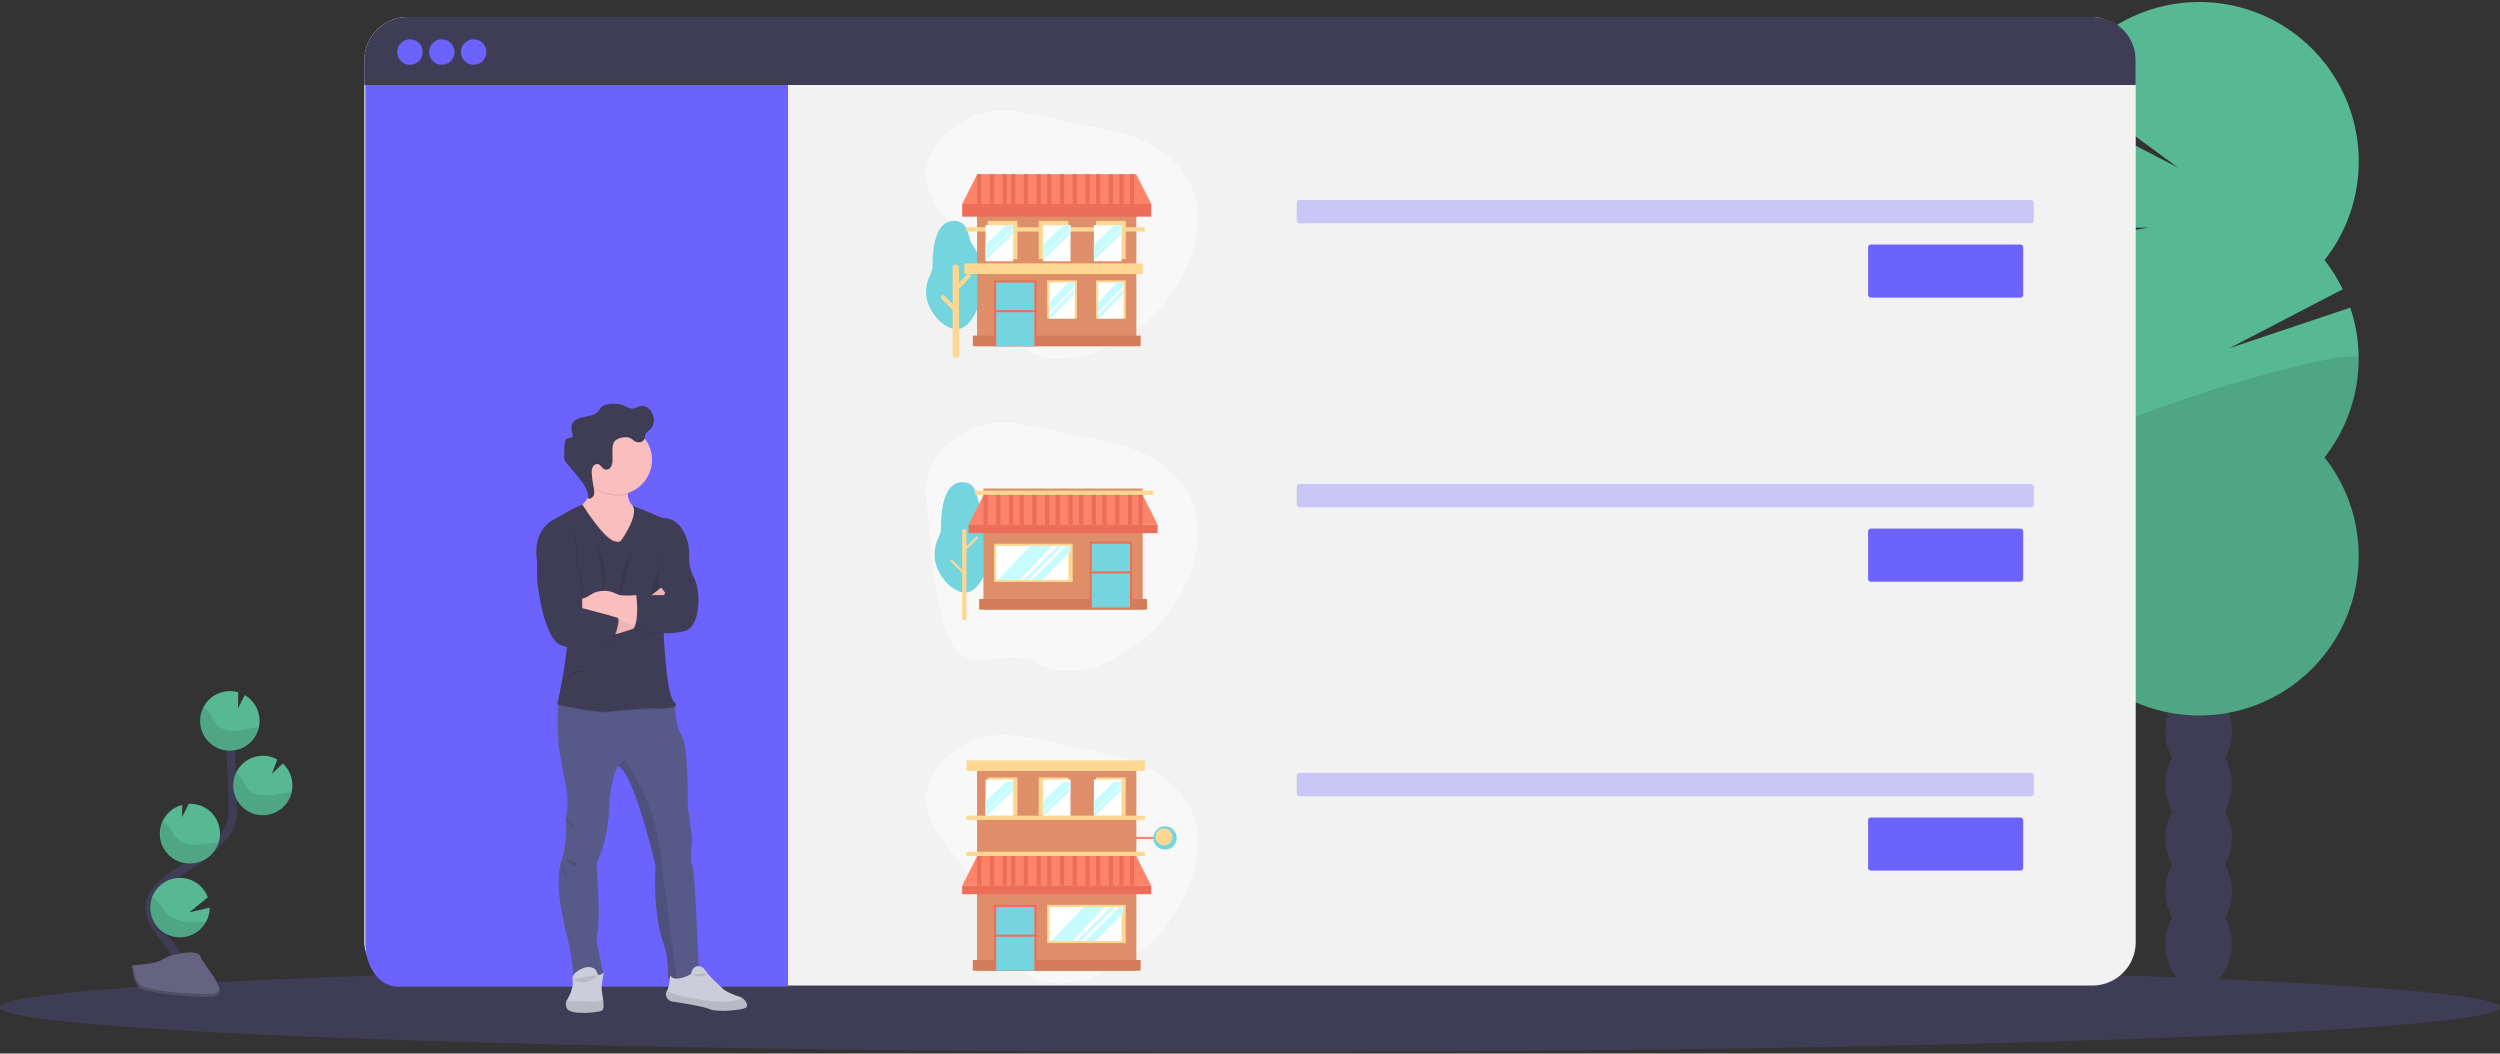 <?xml version="1.0" encoding="UTF-8"?>
<svg width="1177px" height="496px" viewBox="0 0 1177 496" version="1.1" xmlns="http://www.w3.org/2000/svg" xmlns:xlink="http://www.w3.org/1999/xlink">
    <rect x="0" y="0" width="1177" height="496" fill="#333333" stroke="none"/>
    <!-- Generator: Sketch 64 (93537) - https://sketch.com -->
    <title>Page 1</title>
    <desc>Created with Sketch.</desc>
    <defs>
        <linearGradient x1="50%" y1="62%" x2="50%" y2="38%" id="linearGradient-1">
            <stop stop-color="#808080" stop-opacity="0.25" offset="0%"></stop>
            <stop stop-color="#808080" stop-opacity="0.12" offset="54%"></stop>
            <stop stop-color="#808080" stop-opacity="0.1" offset="100%"></stop>
        </linearGradient>
    </defs>
    <g id="Page-1" stroke="none" stroke-width="1" fill="none" fill-rule="evenodd">
        <g id="Artboard" transform="translate(-81, -437)">
            <g id="undraw_online_friends_x73e" transform="translate(69, 235)">
                <ellipse id="Oval" fill="#3F3D56" fill-rule="nonzero" cx="600.5" cy="676.25" rx="588.5" ry="21"></ellipse>
                <path d="M1059.5,558.82 C1061.685,555.005 1062.814,550.676 1062.77,546.28 C1062.77,534.95 1055.77,525.76 1047.09,525.76 C1038.41,525.76 1031.42,534.95 1031.42,546.28 C1031.376,550.676 1032.505,555.005 1034.69,558.82 C1030.33,566.612 1030.33,576.108 1034.69,583.9 C1030.33,591.688 1030.33,601.182 1034.69,608.97 C1030.33,616.762 1030.33,626.258 1034.69,634.05 C1032.505,637.865 1031.376,642.194 1031.42,646.59 C1031.42,657.92 1038.42,667.11 1047.09,667.11 C1055.76,667.11 1062.77,657.92 1062.77,646.59 C1062.814,642.194 1061.685,637.865 1059.5,634.05 C1063.86,626.258 1063.86,616.762 1059.5,608.97 C1063.86,601.182 1063.86,591.688 1059.5,583.9 C1063.86,576.108 1063.86,566.612 1059.5,558.82 L1059.5,558.82 Z" id="Path" fill="#3F3D56" fill-rule="nonzero"></path>
                <ellipse id="Oval" fill="#3F3D56" fill-rule="nonzero" cx="1047.05" cy="521.2" rx="15.67" ry="20.52"></ellipse>
                <ellipse id="Oval" fill="#3F3D56" fill-rule="nonzero" cx="1047.05" cy="496.12" rx="15.67" ry="20.52"></ellipse>
                <path d="M988.38,324.5 C986.238,321.774 984.287,318.904 982.54,315.91 L1023.73,309.15 L979.18,309.48 C970.546,290.69 970.029,269.174 977.75,249.99 L1037.51,280.99 L982.4,240.48 C996.456,216.135 1022.935,201.682 1051.014,203.027 C1079.093,204.373 1104.069,221.291 1115.733,246.869 C1127.397,272.446 1123.795,302.397 1106.4,324.48 C1109.744,328.721 1112.615,333.315 1114.96,338.18 L1061.5,365.97 L1118.5,346.84 C1126.629,370.877 1122.075,397.394 1106.39,417.34 C1130.611,448.117 1127.106,492.342 1098.339,518.92 C1069.572,545.497 1025.208,545.497 996.441,518.92 C967.674,492.342 964.169,448.117 988.39,417.34 C966.963,390.102 966.963,351.738 988.39,324.5 L988.38,324.5 Z" id="Path" fill="#57B894" fill-rule="nonzero"></path>
                <path d="M1122.5,370.92 C1122.526,387.762 1116.863,404.119 1106.43,417.34 C1130.651,448.117 1127.146,492.342 1098.379,518.92 C1069.612,545.497 1025.248,545.497 996.481,518.92 C967.714,492.342 964.209,448.117 988.43,417.34 C978.32,404.57 1122.5,362.5 1122.5,370.92 Z" id="Path" fill="#000000" fill-rule="nonzero" opacity="0.1"></path>
                <rect id="Rectangle" fill="#F2F2F2" fill-rule="nonzero" x="183.5" y="210" width="834" height="456" rx="20.42"></rect>
                <path d="M184,232.5 L383,232.5 L383,666.5 L199.163,666.5 C190.789,666.5 184,657.358 184,646.08 L184,232.5 Z" id="Path" fill="#6C63FF" fill-rule="nonzero"></path>
                <path d="M1017.5,230.42 L1017.5,242.01 L183.5,242.01 L183.5,230.42 C183.5,225.005 185.652,219.812 189.481,215.984 C193.311,212.157 198.505,210.007 203.92,210.01 L997.08,210.01 C1002.495,210.007 1007.689,212.157 1011.519,215.984 C1015.348,219.812 1017.5,225.005 1017.5,230.42 Z" id="Path" fill="#3F3D56" fill-rule="nonzero"></path>
                <circle id="Oval" fill="#6C63FF" fill-rule="nonzero" cx="205" cy="226.5" r="6"></circle>
                <circle id="Oval" fill="#6C63FF" fill-rule="nonzero" cx="220" cy="226.5" r="6"></circle>
                <circle id="Oval" fill="#6C63FF" fill-rule="nonzero" cx="235" cy="226.5" r="6"></circle>
                <g id="Group" transform="translate(0.5, 0.13)"></g>
                <g id="Group" transform="translate(0.5, 0.13)"></g>
                <rect id="Rectangle" fill="#6C63FF" fill-rule="nonzero" opacity="0.3" x="622.5" y="296.12" width="347" height="11" rx="1.24"></rect>
                <rect id="Rectangle" fill="#6C63FF" fill-rule="nonzero" x="891.5" y="317.12" width="73" height="25" rx="1.24"></rect>
                <rect id="Rectangle" fill="#6C63FF" fill-rule="nonzero" opacity="0.3" x="622.5" y="429.88" width="347" height="11" rx="1.24"></rect>
                <rect id="Rectangle" fill="#6C63FF" fill-rule="nonzero" x="891.5" y="450.88" width="73" height="25" rx="1.24"></rect>
                <rect id="Rectangle" fill="#6C63FF" fill-rule="nonzero" opacity="0.3" x="622.5" y="565.88" width="347" height="11" rx="1.24"></rect>
                <rect id="Rectangle" fill="#6C63FF" fill-rule="nonzero" x="891.5" y="586.88" width="73" height="25" rx="1.24"></rect>
                <path d="M536.63,635.86 C536.63,636.07 536.63,636.29 536.63,636.52 C536.63,636.75 536.63,636.96 536.63,637.18 C536.626,637.207 536.626,637.233 536.63,637.26 L536.63,637.26 L535.7,637.05 C535.685,636.874 535.685,636.696 535.7,636.52 C535.698,634.643 536.512,632.859 537.93,631.63 C538.022,631.533 538.126,631.449 538.24,631.38 C538.777,630.944 539.386,630.605 540.04,630.38 C540.64,630.148 541.277,630.026 541.92,630.02 C542.006,630.01 542.094,630.01 542.18,630.02 C542.34,630.01 542.5,630.01 542.66,630.02 L542.33,630.02 C540.799,630.181 539.378,630.892 538.33,632.02 C538.213,632.128 538.109,632.249 538.02,632.38 C537.22,633.375 536.736,634.587 536.63,635.86 Z" id="Path" fill="#000000" fill-rule="nonzero" opacity="0.05"></path>
                <path d="M563.89,635.49 C563.61,635.61 563.31,635.71 563.02,635.81 L563.02,635.81 C562.877,634.378 562.249,633.037 561.24,632.01 L560.94,631.71 C559.941,630.814 558.692,630.245 557.36,630.08 L557.03,630.08 C557.183,630.07 557.337,630.07 557.49,630.08 C557.58,630.07 557.67,630.07 557.76,630.08 C558.406,630.095 559.044,630.217 559.65,630.44 C560.131,630.605 560.591,630.827 561.02,631.1 C561.131,631.157 561.232,631.231 561.32,631.32 C562.698,632.312 563.623,633.813 563.89,635.49 Z" id="Path" fill="#000000" fill-rule="nonzero" opacity="0.05"></path>
                <polygon id="Path" fill="url(#linearGradient-1)" fill-rule="nonzero" points="337.93 660.56 337.93 660.56 337.49 660.8"></polygon>
                <path d="M276.5,606.55 C272.64,617.67 277.15,635.72 279.24,643.77 C280.625,649.594 281.542,655.52 281.98,661.49 C286.684,662.29 291.497,662.182 296.16,661.17 L292.78,644.58 C295.19,634.75 292.78,608.49 292.78,608.49 C292.78,608.49 298.25,598.34 298.78,582.87 C299.25,567.65 303,562.73 303.12,562.57 L303.12,562.57 C310.85,566.57 320.68,609.78 320.68,609.78 C319.87,620.25 320.84,636.36 324.06,645.06 C326.013,650.587 326.836,656.449 326.48,662.3 C327.746,663.209 329.347,663.516 330.86,663.14 C335.46,662.4 340.98,658.43 340.98,658.43 C340.98,658.43 339.21,611.43 337.92,609.62 C336.63,607.81 337.92,597.7 337.92,597.7 L335.82,581.26 C335.82,581.26 336.14,553.39 333.08,548.56 C330.44,544.38 329.83,537.05 329.71,535.12 C329.71,534.82 329.71,534.65 329.71,534.65 L325.05,529.06 C325.05,529.06 279.94,525.68 276.55,529.06 C275.72,529.89 275.21,531.78 274.9,534.16 C273.97,541.47 275.04,553.39 275.04,553.39 C275.04,553.39 276.39,562.25 278.33,571.27 C279.49,576.689 279.49,582.291 278.33,587.71 C278.946,594.049 278.325,600.448 276.5,606.55 Z" id="Path" fill="#575A89" fill-rule="nonzero"></path>
                <path d="M279.28,677.2 C281.28,679.86 293.14,678.73 295.15,677.9 C296.38,677.4 296.29,675.08 295.96,672.7 C295.75,671.18 295.44,669.63 295.31,668.5 C294.99,665.6 296.31,659.72 296.31,659.72 C296.31,659.72 293.65,662.54 293.01,659.72 C292.705,658.624 291.82,657.786 290.71,657.54 C289.331,657.122 287.847,657.214 286.53,657.8 C284.43,658.7 280.94,660.64 281.53,663.26 C282.41,666.96 279.27,672.26 279.27,672.26 C278.1,673.721 278.1,675.799 279.27,677.26 L279.28,677.2 Z" id="Path" fill="#CBCEDA" fill-rule="nonzero"></path>
                <path d="M279.28,677.2 C281.28,679.86 293.14,678.73 295.15,677.9 C296.38,677.4 296.29,675.08 295.96,672.7 C294.69,673.29 292.52,673.79 288.96,673.45 C288.119,673.373 287.274,673.347 286.43,673.37 C283.866,673.492 281.297,673.441 278.74,673.22 C278.157,674.543 278.365,676.081 279.28,677.2 L279.28,677.2 Z" id="Path" fill="#000000" fill-rule="nonzero" opacity="0.1"></path>
                <path d="M320.61,609.78 C319.8,620.25 320.77,636.36 323.99,645.06 C325.943,650.587 326.766,656.449 326.41,662.3 C327.676,663.209 329.277,663.516 330.79,663.14 C329.79,656.35 325.68,627.07 323.02,603.94 C321.095,587.92 315.2,572.634 305.87,559.47 L303.05,562.57 C310.78,566.6 320.61,609.78 320.61,609.78 Z" id="Path" fill="#000000" fill-rule="nonzero" opacity="0.1"></path>
                <path d="M284.12,440.45 L286.12,450.12 L295.76,466.31 L307.64,461.24 C307.64,461.24 323.79,444.32 313.64,441.9 C312.423,441.645 311.274,441.133 310.27,440.4 C308.505,438.994 307.526,436.824 307.64,434.57 C307.719,432.173 308.28,429.816 309.29,427.64 L288.5,421.13 C289.35,423.862 289.851,426.692 289.99,429.55 C290.15,435.21 288.04,438 286.32,439.33 C285.668,439.845 284.92,440.226 284.12,440.45 Z" id="Path" fill="#FBBEBE" fill-rule="nonzero"></path>
                <path d="M288.5,421.13 C289.35,423.862 289.851,426.692 289.99,429.55 C290.365,430.003 290.769,430.431 291.2,430.83 C294.24,433.746 298.288,435.376 302.5,435.38 C304.226,435.383 305.941,435.11 307.58,434.57 C307.659,432.173 308.22,429.816 309.23,427.64 L288.5,421.13 Z" id="Path" fill="#000000" fill-rule="nonzero" opacity="0.1"></path>
                <path d="M286.08,418.46 C286.076,425.112 290.081,431.111 296.226,433.658 C302.372,436.204 309.446,434.796 314.148,430.091 C318.851,425.386 320.254,418.311 317.704,412.167 C315.153,406.023 309.152,402.022 302.5,402.03 C298.138,402.011 293.949,403.737 290.865,406.822 C287.781,409.908 286.059,414.098 286.08,418.46 Z" id="Path" fill="#FBBEBE" fill-rule="nonzero"></path>
                <path d="M284.12,440.45 L286.12,450.12 L295.76,466.31 L307.64,461.24 C307.64,461.24 323.79,444.32 313.64,441.9 C312.423,441.645 311.274,441.133 310.27,440.4 C312.1,445.4 304.54,455.92 304.54,455.92 C303.66,457.21 301.64,456.4 301.64,456.4 C296.76,455.66 287.79,441.65 286.33,439.32 C285.676,439.84 284.925,440.224 284.12,440.45 Z" id="Path" fill="#000000" fill-rule="nonzero" opacity="0.1"></path>
                <path d="M274.81,534.13 C277.67,534.78 293.5,538.29 299.5,537.41 C306.11,536.41 318.95,535.8 318.95,535.8 C318.95,535.8 327.13,536.24 329.64,535.09 C329.64,534.79 329.64,534.62 329.64,534.62 L324.98,529.03 C324.98,529.03 279.87,525.65 276.48,529.03 C275.63,529.89 275.12,531.78 274.81,534.13 Z" id="Path" fill="#000000" fill-rule="nonzero" opacity="0.1"></path>
                <path d="M304.5,456.4 C304.5,456.4 313,444.63 309.79,440.04 L324.15,445.93 C324.15,445.93 332.79,444.88 335.91,457.78 C336.409,459.925 336.591,462.132 336.45,464.33 C336.365,467.744 337.178,471.12 338.81,474.12 C342.36,481.21 341.55,497.48 334.3,499.12 C327.05,500.76 324.47,499.92 324.47,499.92 C324.47,499.92 325.47,529.4 329.63,532.79 C333.79,536.18 318.95,535.37 318.95,535.37 C318.95,535.37 306.11,536.01 299.5,536.98 C292.89,537.95 274.37,533.59 274.37,533.59 C274.37,533.59 277.11,521.19 278.07,513.29 C279.03,505.39 281.3,488.59 281.3,488.59 L264.86,466.33 C264.86,466.33 261.96,452.88 272.11,446.92 C282.26,440.96 286.11,439.49 286.11,439.49 C286.11,439.49 296.31,456.1 301.63,456.91 C301.6,456.89 303.62,457.7 304.5,456.4 Z" id="Path" fill="#3F3D56" fill-rule="nonzero"></path>
                <path d="M323.35,461.07 C323.35,461.07 323.51,466.39 322.54,468.49 C321.57,470.59 318.03,482.18 318.03,482.18 L326.08,482.18 C326.08,482.18 321.73,477.51 322.08,475.25 C322.43,472.99 323.35,461.07 323.35,461.07 Z" id="Path" fill="#000000" fill-rule="nonzero" opacity="0.1"></path>
                <path d="M299.5,501.19 C299.5,501.19 317.29,496.84 318.95,493.13 C320.61,489.42 325.18,481.13 325.18,481.13 L323.3,478.6 L314.65,485.39 C314.65,485.39 304.34,493.61 299.5,494.39 C294.66,495.17 299.5,501.19 299.5,501.19 Z" id="Path" fill="#FBBEBE" fill-rule="nonzero"></path>
                <path d="M299.5,501.19 C299.5,501.19 317.29,496.84 318.95,493.13 C320.61,489.42 325.18,481.13 325.18,481.13 L323.3,478.6 L314.65,485.39 C314.65,485.39 304.34,493.61 299.5,494.39 C294.66,495.17 299.5,501.19 299.5,501.19 Z" id="Path" fill="#000000" fill-rule="nonzero" opacity="0.05"></path>
                <path d="M284.12,480.25 L284.12,489.9 L285.67,489.9 C293.333,489.9 300.87,491.851 307.57,495.57 L310.48,497.18 L311.26,497.62 L316.26,486.37 L311.59,482.18 L311.35,482.18 C310.2,482.29 305.26,482.71 303.17,482 C301.08,481.29 298.71,479.18 292.84,480.68 C289.96,481.42 287.49,484.68 284.69,483.68 L284.12,480.25 Z" id="Path" fill="#FBBEBE" fill-rule="nonzero"></path>
                <path d="M268.57,462.69 L265.35,466.31 L265.35,475.13 C265.35,475.13 268.09,502.84 276.79,505.9 C285.49,508.96 301.02,504.13 301.02,504.13 C301.02,504.13 305.02,493.5 303.15,492.85 C301.28,492.2 286.57,488.32 286.57,488.32 C286.57,488.32 286.77,472.07 283.57,467.24 C283.57,467.24 285.67,452.09 278.42,451.77 C271.17,451.45 268.57,462.69 268.57,462.69 Z" id="Path" fill="#000000" fill-rule="nonzero" opacity="0.1"></path>
                <path d="M268.09,462.69 L264.86,466.31 L264.86,475.13 C264.86,475.13 267.6,502.84 276.3,505.9 C285,508.96 300.5,504.13 300.5,504.13 C300.5,504.13 304.5,493.5 302.64,492.85 C300.78,492.2 286.05,488.32 286.05,488.32 C286.05,488.32 286.26,472.07 283.05,467.24 C283.05,467.24 285.14,452.09 277.89,451.77 C270.64,451.45 268.09,462.69 268.09,462.69 Z" id="Path" fill="#3F3D56" fill-rule="nonzero"></path>
                <path d="M290.59,425.44 C290.449,424.382 290.576,423.306 290.96,422.31 C291.378,421.302 292.417,420.697 293.5,420.83 C294.88,421.15 295.5,422.95 296.83,423.38 C298.037,423.622 299.25,422.995 299.75,421.87 C300.212,420.761 300.404,419.558 300.31,418.36 C300.31,417.02 300.31,415.67 300.31,414.36 C300.31,413.05 300.36,411.31 301.26,410.16 C302.39,408.73 305.03,408.1 306.79,408.16 C307.963,408.169 309.089,408.623 309.94,409.43 C310.813,410.303 312.032,410.736 313.26,410.61 C314.353,410.444 315.255,409.667 315.58,408.61 C315.575,408.594 315.575,408.576 315.58,408.56 C311.843,403.636 305.658,401.226 299.575,402.324 C293.491,403.422 288.539,407.841 286.759,413.761 C284.978,419.681 286.671,426.099 291.14,430.37 C290.86,428.739 290.677,427.093 290.59,425.44 Z" id="Path" fill="#000000" fill-rule="nonzero" opacity="0.1"></path>
                <path d="M313.28,410.13 C314.371,409.959 315.271,409.184 315.6,408.13 C315.73,407.61 315.7,407.05 315.85,406.54 C316.23,405.27 317.58,404.61 318.48,403.65 C320.3,401.72 320.18,398.55 318.89,396.24 C317.89,394.37 315.89,392.8 313.74,393.16 C312.44,393.39 311.31,394.32 309.99,394.4 C308.717,394.311 307.484,393.913 306.4,393.24 C303.605,391.974 300.464,391.696 297.49,392.45 C296.575,392.632 295.728,393.061 295.04,393.69 C294.573,394.275 294.139,394.886 293.74,395.52 C292.23,397.44 289.54,397.81 287.15,398.24 C284.76,398.67 282.05,399.62 281.26,401.93 C280.74,403.45 281.26,405.11 281.54,406.7 C281.647,407.029 281.626,407.386 281.48,407.7 C281.11,408.32 280.17,408.06 279.48,408.21 C278.13,408.49 277.78,410.21 277.73,411.63 C277.67,413.22 277.63,414.81 277.6,416.4 C277.428,417.899 277.99,419.389 279.11,420.4 L284.43,426.79 C286.79,429.63 289.29,432.93 288.82,436.59 C289.93,437.09 291.26,436.12 291.63,434.95 C291.88,433.744 291.818,432.495 291.45,431.32 C291.02,429.246 290.739,427.144 290.61,425.03 C290.469,423.972 290.596,422.896 290.98,421.9 C291.397,420.886 292.443,420.279 293.53,420.42 C294.91,420.74 295.53,422.53 296.86,422.97 C298.066,423.208 299.277,422.582 299.78,421.46 C300.242,420.351 300.434,419.148 300.34,417.95 L300.34,413.95 C300.34,412.49 300.39,410.95 301.29,409.75 C302.42,408.32 305.06,407.7 306.82,407.75 C307.991,407.769 309.113,408.221 309.97,409.02 C310.851,409.868 312.066,410.276 313.28,410.13 L313.28,410.13 Z" id="Path" fill="#3F3D56" fill-rule="nonzero"></path>
                <path d="M309.57,460.67 L304.57,481.4 C304.57,481.4 300.55,481.37 309.57,460.67 Z" id="Path" fill="#000000" fill-rule="nonzero" opacity="0.1"></path>
                <path d="M292.33,457.21 C292.33,457.21 298.94,468.03 296.33,479.21 L295.1,479.3 C295.1,479.3 297.33,474.13 292.33,457.21 Z" id="Path" fill="#000000" fill-rule="nonzero" opacity="0.1"></path>
                <path d="M288.14,518.43 C288.14,518.43 280.03,515.75 279.44,521.97 C279.44,521.97 280.97,517.7 288.14,518.43 Z" id="Path" fill="#000000" fill-rule="nonzero" opacity="0.1"></path>
                <path d="M311.59,482.66 C311.59,482.66 313.2,493.94 310.3,498.45 C314.851,500.06 319.684,500.717 324.5,500.38 L325.5,482.66 L311.59,482.66 Z" id="Path" fill="#000000" fill-rule="nonzero" opacity="0.1"></path>
                <path d="M310.5,497.18 L311.28,497.62 L316.28,486.37 L311.61,482.18 L311.36,482.18 L311.36,482.18 C311.42,482.72 312.72,492.41 310.5,497.18 Z" id="Path" fill="#000000" fill-rule="nonzero" opacity="0.1"></path>
                <path d="M311.59,482.18 C311.59,482.18 313.2,493.46 310.3,497.97 C314.852,499.574 319.685,500.231 324.5,499.9 L330.14,482.18 L311.59,482.18 Z" id="Path" fill="#3F3D56" fill-rule="nonzero"></path>
                <path d="M325.5,670.34 C325.691,671.994 326.98,673.308 328.63,673.53 C333,674.19 343.54,675.85 346.2,677.12 C349.59,678.73 362.96,677.6 363.6,675.99 C363.783,675.342 363.701,674.647 363.37,674.06 C362.915,673.074 362.158,672.259 361.21,671.73 C360.889,671.559 360.555,671.415 360.21,671.3 C357.69,670.46 352.94,668.68 351.65,666.81 C351.65,666.81 345.72,661.62 344.03,658.81 C343.384,657.689 342.221,656.965 340.93,656.88 C339.52,656.82 337.93,657.53 337.31,660.62 C337.31,660.62 329.58,665.03 327.49,661.16 C327.49,661.16 327.16,667.1 325.88,668.73 L325.88,668.73 C325.546,669.195 325.409,669.774 325.5,670.34 Z" id="Path" fill="#CBCEDA" fill-rule="nonzero"></path>
                <path d="M325.5,670.34 C325.691,671.994 326.98,673.308 328.63,673.53 C333,674.19 343.54,675.85 346.2,677.12 C349.59,678.73 362.96,677.6 363.6,675.99 C363.783,675.342 363.701,674.647 363.37,674.06 C362.915,673.074 362.158,672.259 361.21,671.73 C359.03,673.18 354.21,674.6 343.55,672.93 C333.39,671.35 328.36,669.79 325.91,668.74 L325.91,668.74 C325.568,669.198 325.42,669.773 325.5,670.34 Z" id="Path" fill="#000000" fill-rule="nonzero" opacity="0.1"></path>
                <g id="Group" opacity="0.1" transform="translate(277, 399)" fill="#000000" fill-rule="nonzero">
                    <path d="M4.56,7.89 C4.56,7.89 4.56,7.84 4.56,7.82 C4.251,6.624 4.086,5.395 4.07,4.16 C4.148,5.158 4.291,6.151 4.5,7.13 C4.574,7.376 4.594,7.635 4.56,7.89 Z" id="Path"></path>
                    <path d="M13.96,22.97 C13.707,23.555 13.571,24.183 13.56,24.82 C13.489,23.944 13.626,23.063 13.96,22.25 C14.379,21.238 15.424,20.632 16.51,20.77 C17.89,21.09 18.51,22.89 19.84,23.32 C21.047,23.562 22.26,22.935 22.76,21.81 C23.223,20.701 23.415,19.498 23.32,18.3 C23.32,16.96 23.32,15.61 23.32,14.3 C23.32,12.99 23.37,11.25 24.27,10.1 C25.4,8.67 28.04,8.04 29.8,8.1 C30.973,8.109 32.099,8.563 32.95,9.37 C33.823,10.243 35.042,10.676 36.27,10.55 C37.364,10.386 38.267,9.608 38.59,8.55 C38.72,8.03 38.69,7.47 38.84,6.96 C39.22,5.69 40.57,5.03 41.47,4.07 C42.321,3.139 42.804,1.931 42.83,0.67 C42.968,2.176 42.476,3.671 41.47,4.8 C40.57,5.8 39.22,6.42 38.84,7.68 C38.69,8.2 38.72,8.75 38.59,9.27 C38.265,10.327 37.363,11.104 36.27,11.27 C35.04,11.398 33.818,10.96 32.95,10.08 C32.096,9.277 30.972,8.824 29.8,8.81 C28.04,8.75 25.4,9.38 24.27,10.81 C23.37,11.96 23.33,13.55 23.32,15.01 C23.31,16.47 23.32,17.7 23.32,19.01 C23.414,20.205 23.222,21.404 22.76,22.51 C22.266,23.64 21.048,24.27 19.84,24.02 C18.49,23.59 17.89,21.8 16.51,21.48 C15.42,21.337 14.37,21.95 13.96,22.97 Z" id="Path"></path>
                    <path d="M0.72,18.54 C1.017,19.368 1.483,20.124 2.09,20.76 L7.41,27.15 C9.65,29.84 12.02,32.95 11.84,36.39 C11.68,33.24 9.49,30.39 7.41,27.87 L2.09,21.48 C0.97,20.469 0.408,18.979 0.58,17.48 C0.58,17.838 0.627,18.194 0.72,18.54 Z" id="Path"></path>
                    <path d="M14.61,35.31 C14.698,35.027 14.752,34.735 14.77,34.44 C14.813,34.975 14.758,35.514 14.61,36.03 C14.24,37.2 12.92,38.17 11.8,37.66 C11.832,37.428 11.848,37.194 11.85,36.96 C13.066,37.257 14.296,36.522 14.61,35.31 L14.61,35.31 Z" id="Path"></path>
                </g>
                <path d="M345.14,660.28 C345.14,660.28 343.46,663.28 337.36,660.63" id="Path" fill="#000000" fill-rule="nonzero" opacity="0.1"></path>
                <path d="M293.55,660.99 C293.55,660.99 288.29,667.19 281.66,662.99" id="Path" fill="#000000" fill-rule="nonzero" opacity="0.1"></path>
                <path d="M278.24,587.71 C278.24,587.71 281.95,590.03 282.08,591.36 C282.21,592.69 280.16,590.36 280.16,590.36 L278.24,587.71 Z" id="Path" fill="#000000" fill-rule="nonzero" opacity="0.1"></path>
                <path d="M276.77,605.52 C278.062,606.599 279.669,607.227 281.35,607.31 C284.13,607.43 283.9,611.05 282.08,609.97 C280.2,608.624 278.424,607.136 276.77,605.52 Z" id="Path" fill="#000000" fill-rule="nonzero" opacity="0.1"></path>
                <path d="M276.06,607.84 C276.06,607.84 277.85,616.61 279.3,614.92" id="Path" fill="#000000" fill-rule="nonzero" opacity="0.1"></path>
                <path d="M95.29,662.76 C98.29,657.25 94.88,650.5 91,645.59 C87.12,640.68 82.39,635.59 82.49,629.3 C82.64,620.3 92.19,614.98 99.82,610.21 C105.486,606.673 110.709,602.474 115.38,597.7 C117.334,595.862 118.952,593.696 120.16,591.3 C121.74,587.78 121.69,583.78 121.59,579.93 C121.257,567.083 120.623,554.253 119.69,541.44" id="Path" stroke="#3F3D56" stroke-width="4"></path>
                <path d="M134.2,540.74 C133.984,535.963 131.344,531.626 127.2,529.24 L124.06,535.45 L124.15,527.93 C118.31,526.224 112.036,528.485 108.627,533.525 C105.219,538.565 105.456,545.23 109.214,550.015 C112.972,554.8 119.39,556.61 125.094,554.494 C130.799,552.377 134.483,546.818 134.21,540.74 L134.2,540.74 Z" id="Path" fill="#57B894" fill-rule="nonzero"></path>
                <path d="M109.17,635.73 C106.136,641.611 99.399,644.564 93.018,642.81 C86.638,641.057 82.356,635.075 82.754,628.47 C83.151,621.865 88.119,616.44 94.664,615.464 C101.209,614.488 107.543,618.228 109.85,624.43 L101.08,631.56 L110.73,629.33 C110.726,631.557 110.192,633.751 109.17,635.73 L109.17,635.73 Z" id="Path" fill="#57B894" fill-rule="nonzero"></path>
                <path d="M102.24,608.48 C95.012,608.991 88.589,603.902 87.433,596.749 C86.277,589.596 90.769,582.743 97.79,580.95 L97.71,586.73 L100.89,580.44 L100.89,580.44 C104.609,580.258 108.247,581.565 111,584.072 C113.753,586.58 115.394,590.08 115.56,593.8 C115.642,595.419 115.439,597.041 114.96,598.59 C113.232,604.241 108.142,608.198 102.24,608.48 L102.24,608.48 Z" id="Path" fill="#57B894" fill-rule="nonzero"></path>
                <path d="M136.31,585.81 C130.403,586.031 124.994,582.519 122.793,577.033 C120.592,571.547 122.074,565.27 126.495,561.347 C130.917,557.425 137.325,556.701 142.51,559.54 L140.03,566.34 L145.14,561.44 C147.873,563.943 149.502,567.428 149.67,571.13 C149.737,572.43 149.619,573.733 149.32,575 C147.881,581.103 142.573,585.513 136.31,585.81 Z" id="Path" fill="#57B894" fill-rule="nonzero"></path>
                <path d="M132.31,544.48 C129.07,544.83 125.92,545.84 122.67,546.04 C119.42,546.24 115.85,545.46 113.79,542.94 C112.69,541.58 112.13,539.85 111.2,538.37 C110.312,536.986 109.096,535.842 107.66,535.04 C105.35,539.869 105.996,545.593 109.324,549.786 C112.652,553.979 118.08,555.907 123.307,554.753 C128.535,553.598 132.646,549.564 133.9,544.36 C133.373,544.38 132.843,544.42 132.31,544.48 Z" id="Path" fill="#000000" fill-rule="nonzero" opacity="0.1"></path>
                <path d="M136.31,585.81 C131.386,586.06 126.694,583.701 123.956,579.601 C121.219,575.5 120.841,570.262 122.96,565.81 C124.074,566.559 125.031,567.516 125.78,568.63 C126.78,570.14 127.39,571.89 128.56,573.27 C130.75,575.84 134.48,576.68 137.87,576.53 C141.26,576.38 144.53,575.41 147.87,575.1 C148.34,575.1 148.81,575.03 149.29,575.02 C147.847,581.104 142.556,585.503 136.31,585.81 Z" id="Path" fill="#000000" fill-rule="nonzero" opacity="0.1"></path>
                <path d="M102.24,608.48 C97.362,608.731 92.705,606.42 89.954,602.384 C87.203,598.348 86.754,593.169 88.77,588.72 C89.936,589.478 90.953,590.444 91.77,591.57 C92.86,593.11 93.54,594.88 94.82,596.3 C97.19,598.94 101.17,599.87 104.75,599.78 C108.33,599.69 111.58,598.86 115.03,598.59 C113.293,604.264 108.168,608.227 102.24,608.48 L102.24,608.48 Z" id="Path" fill="#000000" fill-rule="nonzero" opacity="0.1"></path>
                <path d="M109.17,635.73 C106.008,642.796 97.716,645.962 90.65,642.8 C83.584,639.638 80.418,631.346 83.58,624.28 C84.741,625.034 85.779,625.962 86.66,627.03 C88,628.65 88.88,630.5 90.42,632.03 C93.29,634.85 97.92,636.03 102.05,636.12 C104.429,636.131 106.806,636.001 109.17,635.73 Z" id="Path" fill="#000000" fill-rule="nonzero" opacity="0.1"></path>
                <path d="M74.12,656.42 C74.12,656.42 85.2,656.13 88.5,653.7 C91.8,651.27 105.5,648.49 106.36,652.3 C107.22,656.11 123.01,671.3 110.5,671.36 C97.99,671.42 81.45,669.36 78.11,667.36 C74.77,665.36 74.12,656.42 74.12,656.42 Z" id="Path" fill="#656380" fill-rule="nonzero"></path>
                <path d="M110.77,670.03 C98.26,670.14 81.71,668.09 78.38,666.03 C75.84,664.48 74.83,658.93 74.49,656.38 L74.12,656.38 C74.12,656.38 74.82,665.31 78.12,667.38 C81.42,669.45 98.01,671.46 110.51,671.38 C114.12,671.38 115.37,670.07 115.3,668.17 C114.83,669.3 113.5,670.01 110.77,670.03 Z" id="Path" fill="#000000" fill-rule="nonzero" opacity="0.2"></path>
            </g>
            <g id="storefront-colour" transform="translate(517, 489)">
                <path d="M25.436,1.49 C11.614,5.539 -0.899,18.743 0.051,31.653 C0.967,44.561 15.389,57.171 24.544,72.506 C33.67,87.871 37.564,105.962 48.176,113.15 C58.757,120.337 76.027,116.59 89.968,109.072 C103.885,101.554 114.461,90.296 121.032,77.419 C127.577,64.509 130.128,49.986 125.997,38.391 C121.892,26.8 111.131,18.174 100.613,13.532 C90.061,8.916 79.746,8.35 67.054,5.475 C54.329,2.599 39.225,-2.552 25.436,1.49 Z" id="Path" fill="#F8F8F8" fill-rule="nonzero"></path>
                <path d="M0,85.738 C0,78.546 3.015,77.5 3.015,73.054 C3.015,55.008 9.044,52 12.976,52 C20.447,52 19.608,59.832 21.364,62.462 C25.296,68.346 27,72.662 27,76.715 C27,93.192 20.184,103 14.417,103 C8.126,103 0,94.117 0,85.738 Z" id="Path" fill="#74D5DE" fill-rule="nonzero"></path>
                <line x1="14" y1="74" x2="14" y2="115" id="Path" stroke="#FED892" stroke-width="3" stroke-linecap="round"></line>
                <line x1="14" y1="84" x2="20" y2="78" id="Path" stroke="#FED892" stroke-width="2" stroke-linecap="round"></line>
                <line x1="14" y1="94" x2="8" y2="88" id="Path" stroke="#FED892" stroke-width="2" stroke-linecap="round"></line>
                <rect id="Rectangle" fill="#DE8E68" fill-rule="nonzero" x="24" y="45" width="75" height="66"></rect>
                <rect id="Rectangle" fill="#D37C59" fill-rule="nonzero" x="22" y="106" width="79" height="5"></rect>
                <rect id="Rectangle" fill="#ED6E58" fill-rule="nonzero" x="32" y="80" width="20" height="31"></rect>
                <rect id="Rectangle" fill="#FED892" fill-rule="nonzero" x="57" y="80" width="14" height="18"></rect>
                <rect id="Rectangle" fill="#FED892" fill-rule="nonzero" x="80" y="80" width="14" height="18"></rect>
                <rect id="Rectangle" fill="#FED892" fill-rule="nonzero" x="19" y="55" width="84" height="2"></rect>
                <rect id="Rectangle" fill="#FED892" fill-rule="nonzero" x="18" y="72" width="84" height="5"></rect>
                <rect id="Rectangle" fill="#FED892" fill-rule="nonzero" x="29" y="52" width="14" height="18"></rect>
                <rect id="Rectangle" fill="#FFFFFF" fill-rule="nonzero" x="28" y="54" width="13" height="17"></rect>
                <rect id="Rectangle" fill="#FED892" fill-rule="nonzero" x="53" y="52" width="14" height="18"></rect>
                <rect id="Rectangle" fill="#FFFFFF" fill-rule="nonzero" x="55" y="54" width="13" height="17"></rect>
                <rect id="Rectangle" fill="#FED892" fill-rule="nonzero" x="80" y="52" width="14" height="18"></rect>
                <rect id="Rectangle" fill="#FFFFFF" fill-rule="nonzero" x="79" y="54" width="13" height="17"></rect>
                <rect id="Rectangle" fill="#ED6E58" fill-rule="nonzero" x="17" y="44" width="89" height="6"></rect>
                <polygon id="Path" fill="#FD8369" fill-rule="nonzero" points="106 44 98.932 30 24.068 30 17 44"></polygon>
                <rect id="Rectangle" fill="#ED6E58" fill-rule="nonzero" x="24" y="30" width="2" height="14"></rect>
                <rect id="Rectangle" fill="#ED6E58" fill-rule="nonzero" x="30" y="30" width="2" height="14"></rect>
                <rect id="Rectangle" fill="#ED6E58" fill-rule="nonzero" x="36" y="30" width="2" height="14"></rect>
                <rect id="Rectangle" fill="#ED6E58" fill-rule="nonzero" x="40" y="30" width="2" height="14"></rect>
                <rect id="Rectangle" fill="#ED6E58" fill-rule="nonzero" x="46" y="30" width="2" height="14"></rect>
                <rect id="Rectangle" fill="#ED6E58" fill-rule="nonzero" x="52" y="30" width="2" height="14"></rect>
                <rect id="Rectangle" fill="#ED6E58" fill-rule="nonzero" x="57" y="30" width="2" height="14"></rect>
                <rect id="Rectangle" fill="#ED6E58" fill-rule="nonzero" x="63" y="30" width="2" height="14"></rect>
                <rect id="Rectangle" fill="#ED6E58" fill-rule="nonzero" x="69" y="30" width="2" height="14"></rect>
                <rect id="Rectangle" fill="#ED6E58" fill-rule="nonzero" x="75" y="30" width="2" height="14"></rect>
                <rect id="Rectangle" fill="#ED6E58" fill-rule="nonzero" x="80" y="30" width="2" height="14"></rect>
                <rect id="Rectangle" fill="#ED6E58" fill-rule="nonzero" x="86" y="30" width="2" height="14"></rect>
                <rect id="Rectangle" fill="#ED6E58" fill-rule="nonzero" x="91" y="30" width="2" height="14"></rect>
                <rect id="Rectangle" fill="#ED6E58" fill-rule="nonzero" x="96" y="30" width="2" height="14"></rect>
                <polygon id="Path" fill="#C7FCFF" fill-rule="nonzero" points="41 56 28 68.389 28 70 28.536 70 41 58.122"></polygon>
                <polygon id="Path" fill="#C7FCFF" fill-rule="nonzero" points="37.649 54 28 63.282 28 68 41 55.495 41 54"></polygon>
                <polygon id="Path" fill="#C7FCFF" fill-rule="nonzero" points="68 56 55 68.389 55 70 55.536 70 68 58.122"></polygon>
                <polygon id="Path" fill="#C7FCFF" fill-rule="nonzero" points="64.649 54 55 63.282 55 68 68 55.495 68 54"></polygon>
                <rect id="Rectangle" fill="#FFFFFF" fill-rule="nonzero" x="58" y="81" width="12" height="17"></rect>
                <rect id="Rectangle" fill="#FFFFFF" fill-rule="nonzero" x="81" y="81" width="12" height="17"></rect>
                <polygon id="Path" fill="#C7FCFF" fill-rule="nonzero" points="70 84 58 96.389 58 98 58.495 98 70 86.122"></polygon>
                <polygon id="Path" fill="#C7FCFF" fill-rule="nonzero" points="66.907 81 58 90.282 58 95 70 82.495 70 81"></polygon>
                <polygon id="Path" fill="#C7FCFF" fill-rule="nonzero" points="93 84 81 96.389 81 98 81.495 98 93 86.122"></polygon>
                <polygon id="Path" fill="#C7FCFF" fill-rule="nonzero" points="89.907 81 81 90.282 81 95 93 82.495 93 81"></polygon>
                <polygon id="Path" fill="#C7FCFF" fill-rule="nonzero" points="92 56 79 68.389 79 70 79.536 70 92 58.122"></polygon>
                <polygon id="Path" fill="#C7FCFF" fill-rule="nonzero" points="88.649 54 79 63.282 79 68 92 55.495 92 54"></polygon>
                <rect id="Rectangle" fill="#74D5DE" fill-rule="nonzero" x="33" y="81" width="18" height="30"></rect>
                <rect id="Rectangle" fill="#ED6E58" fill-rule="nonzero" x="33" y="94" width="19" height="1"></rect>
            </g>
            <g id="storefront-colour" transform="translate(517, 636)">
                <path d="M25.436,1.508 C11.614,5.604 -0.899,18.962 0.051,32.024 C0.967,45.083 3.289,88.965 12.444,104.479 C21.57,120.024 40.352,105.058 50.963,112.33 C61.544,119.601 76.027,117.954 89.968,110.348 C103.885,102.743 114.461,91.353 121.032,78.325 C127.577,65.264 130.128,50.571 125.997,38.841 C121.892,27.113 111.131,18.387 100.613,13.69 C90.061,9.02 79.746,8.448 67.054,5.539 C54.329,2.63 39.225,-2.582 25.436,1.508 Z" id="Path" fill="#F8F8F8" fill-rule="nonzero"></path>
                <path d="M4,62.4 C4,55.067 7.015,54 7.015,49.467 C7.015,31.067 13.044,28 16.976,28 C24.447,28 23.608,35.985 25.364,38.667 C29.296,44.667 31,49.067 31,53.2 C31,70 24.184,80 18.417,80 C12.126,80 4,70.943 4,62.4 Z" id="Path" fill="#74D5DE" fill-rule="nonzero"></path>
                <line x1="18" y1="51" x2="18" y2="92" id="Path" stroke="#FED892" stroke-width="2" stroke-linecap="round"></line>
                <line x1="18" y1="60" x2="24" y2="54" id="Path" stroke="#FED892" stroke-linecap="round"></line>
                <line x1="18" y1="71" x2="12" y2="65" id="Path" stroke="#FED892" stroke-linecap="round"></line>
                <rect id="Rectangle" fill="#DE8E68" fill-rule="nonzero" x="27" y="31" width="75" height="57"></rect>
                <rect id="Rectangle" fill="#D37C59" fill-rule="nonzero" x="25" y="83" width="79" height="5"></rect>
                <rect id="Rectangle" fill="#ED6E58" fill-rule="nonzero" x="77" y="56" width="20" height="31"></rect>
                <rect id="Rectangle" fill="#FED892" fill-rule="nonzero" x="32" y="57" width="37" height="18"></rect>
                <rect id="Rectangle" fill="#FED892" fill-rule="nonzero" x="23" y="32" width="84" height="2"></rect>
                <rect id="Rectangle" fill="#ED6E58" fill-rule="nonzero" x="20" y="48" width="89" height="4"></rect>
                <polygon id="Path" fill="#FD8369" fill-rule="nonzero" points="109 48 101.932 34 27.068 34 20 48"></polygon>
                <rect id="Rectangle" fill="#ED6E58" fill-rule="nonzero" x="27" y="34" width="2" height="14"></rect>
                <rect id="Rectangle" fill="#ED6E58" fill-rule="nonzero" x="33" y="34" width="2" height="14"></rect>
                <rect id="Rectangle" fill="#ED6E58" fill-rule="nonzero" x="39" y="34" width="2" height="14"></rect>
                <rect id="Rectangle" fill="#ED6E58" fill-rule="nonzero" x="44" y="34" width="2" height="14"></rect>
                <rect id="Rectangle" fill="#ED6E58" fill-rule="nonzero" x="50" y="34" width="2" height="14"></rect>
                <rect id="Rectangle" fill="#ED6E58" fill-rule="nonzero" x="56" y="34" width="2" height="14"></rect>
                <rect id="Rectangle" fill="#ED6E58" fill-rule="nonzero" x="61" y="34" width="2" height="14"></rect>
                <rect id="Rectangle" fill="#ED6E58" fill-rule="nonzero" x="67" y="34" width="2" height="14"></rect>
                <rect id="Rectangle" fill="#ED6E58" fill-rule="nonzero" x="72" y="34" width="2" height="14"></rect>
                <rect id="Rectangle" fill="#ED6E58" fill-rule="nonzero" x="78" y="34" width="2" height="14"></rect>
                <rect id="Rectangle" fill="#ED6E58" fill-rule="nonzero" x="83" y="34" width="2" height="14"></rect>
                <rect id="Rectangle" fill="#ED6E58" fill-rule="nonzero" x="89" y="34" width="2" height="14"></rect>
                <rect id="Rectangle" fill="#ED6E58" fill-rule="nonzero" x="95" y="34" width="2" height="14"></rect>
                <rect id="Rectangle" fill="#ED6E58" fill-rule="nonzero" x="100" y="34" width="2" height="14"></rect>
                <rect id="Rectangle" fill="#FFFFFF" fill-rule="nonzero" x="33" y="58" width="34" height="16"></rect>
                <rect id="Rectangle" fill="#74D5DE" fill-rule="nonzero" x="78" y="57" width="18" height="30"></rect>
                <rect id="Rectangle" fill="#ED6E58" fill-rule="nonzero" x="78" y="70" width="19" height="1"></rect>
                <polygon id="Path" fill="#C7FCFF" fill-rule="nonzero" points="49.01 58 34 74 43.99 74 59 58"></polygon>
                <polygon id="Path" fill="#C7FCFF" fill-rule="nonzero" points="48.03 74 64 58 61.97 58 46 74"></polygon>
                <polygon id="Path" fill="#C7FCFF" fill-rule="nonzero" points="68 58 65.85 58 50 74 54.724 74 68 60.598"></polygon>
            </g>
            <g id="storefront-colour" transform="translate(517, 783)" fill-rule="nonzero">
                <path d="M25.436,1.49 C11.614,5.539 -0.899,18.743 0.051,31.653 C0.967,44.561 15.389,57.171 24.544,72.506 C33.67,87.871 37.564,105.962 48.176,113.15 C58.757,120.337 76.027,116.59 89.968,109.072 C103.885,101.554 114.461,90.296 121.032,77.419 C127.577,64.509 130.128,49.986 125.997,38.391 C121.892,26.8 111.131,18.174 100.613,13.532 C90.061,8.916 79.746,8.35 67.054,5.475 C54.329,2.599 39.225,-2.552 25.436,1.49 Z" id="Path" fill="#F8F8F8"></path>
                <rect id="Rectangle" fill="#DE8E68" x="24" y="15" width="75" height="96"></rect>
                <rect id="Rectangle" fill="#D37C59" x="22" y="106" width="79" height="5"></rect>
                <rect id="Rectangle" fill="#ED6E58" x="32" y="80" width="20" height="31"></rect>
                <rect id="Rectangle" fill="#FED892" x="57" y="80" width="37" height="18"></rect>
                <rect id="Rectangle" fill="#FED892" x="19" y="55" width="84" height="2"></rect>
                <rect id="Rectangle" fill="#FED892" x="19" y="38" width="84" height="2"></rect>
                <rect id="Rectangle" fill="#FED892" x="19" y="12" width="84" height="5"></rect>
                <rect id="Rectangle" fill="#FED892" x="29" y="20" width="14" height="18"></rect>
                <rect id="Rectangle" fill="#FFFFFF" x="28" y="21" width="13" height="17"></rect>
                <rect id="Rectangle" fill="#FED892" x="53" y="20" width="14" height="18"></rect>
                <rect id="Rectangle" fill="#FFFFFF" x="55" y="21" width="13" height="17"></rect>
                <rect id="Rectangle" fill="#FED892" x="80" y="20" width="14" height="18"></rect>
                <rect id="Rectangle" fill="#FFFFFF" x="79" y="21" width="13" height="17"></rect>
                <rect id="Rectangle" fill="#ED6E58" x="17" y="71" width="89" height="4"></rect>
                <polygon id="Path" fill="#FD8369" points="106 71 98.932 57 24.068 57 17 71"></polygon>
                <rect id="Rectangle" fill="#ED6E58" x="24" y="57" width="2" height="14"></rect>
                <rect id="Rectangle" fill="#ED6E58" x="30" y="57" width="2" height="14"></rect>
                <rect id="Rectangle" fill="#ED6E58" x="36" y="57" width="2" height="14"></rect>
                <rect id="Rectangle" fill="#ED6E58" x="40" y="57" width="2" height="14"></rect>
                <rect id="Rectangle" fill="#ED6E58" x="46" y="57" width="2" height="14"></rect>
                <rect id="Rectangle" fill="#ED6E58" x="52" y="57" width="2" height="14"></rect>
                <rect id="Rectangle" fill="#ED6E58" x="57" y="57" width="2" height="14"></rect>
                <rect id="Rectangle" fill="#ED6E58" x="63" y="57" width="2" height="14"></rect>
                <rect id="Rectangle" fill="#ED6E58" x="69" y="57" width="2" height="14"></rect>
                <rect id="Rectangle" fill="#ED6E58" x="75" y="57" width="2" height="14"></rect>
                <rect id="Rectangle" fill="#ED6E58" x="80" y="57" width="2" height="14"></rect>
                <rect id="Rectangle" fill="#ED6E58" x="86" y="57" width="2" height="14"></rect>
                <rect id="Rectangle" fill="#ED6E58" x="91" y="57" width="2" height="14"></rect>
                <rect id="Rectangle" fill="#ED6E58" x="96" y="57" width="2" height="14"></rect>
                <rect id="Rectangle" fill="#FFFFFF" x="58" y="81" width="34" height="16"></rect>
                <polygon id="Path" fill="#C7FCFF" points="41 24 28 36.389 28 38 28.536 38 41 26.122"></polygon>
                <polygon id="Path" fill="#C7FCFF" points="37.649 22 28 31.282 28 36 41 23.495 41 22"></polygon>
                <polygon id="Path" fill="#C7FCFF" points="68 24 55 36.389 55 38 55.536 38 68 26.122"></polygon>
                <polygon id="Path" fill="#C7FCFF" points="64.649 22 55 31.282 55 36 68 23.495 68 22"></polygon>
                <polygon id="Path" fill="#C7FCFF" points="92 24 79 36.389 79 38 79.536 38 92 26.122"></polygon>
                <polygon id="Path" fill="#C7FCFF" points="88.649 22 79 31.282 79 36 92 23.495 92 22"></polygon>
                <rect id="Rectangle" fill="#74D5DE" x="33" y="81" width="18" height="30"></rect>
                <rect id="Rectangle" fill="#ED6E58" x="33" y="94" width="19" height="1"></rect>
                <rect id="Rectangle" fill="#FD8369" x="98" y="48" width="11" height="1"></rect>
                <circle id="Oval" fill="#74D5DE" cx="112.5" cy="48.5" r="5.5"></circle>
                <circle id="Oval" fill="#FED892" cx="112" cy="48" r="4"></circle>
                <polygon id="Path" fill="#C7FCFF" points="74.01 81 59 97 68.99 97 84 81"></polygon>
                <polygon id="Path" fill="#C7FCFF" points="73.03 97 89 81 86.97 81 71 97"></polygon>
                <polygon id="Path" fill="#C7FCFF" points="93 81 90.85 81 75 97 79.724 97 93 83.598"></polygon>
            </g>
        </g>
    </g>
</svg>

